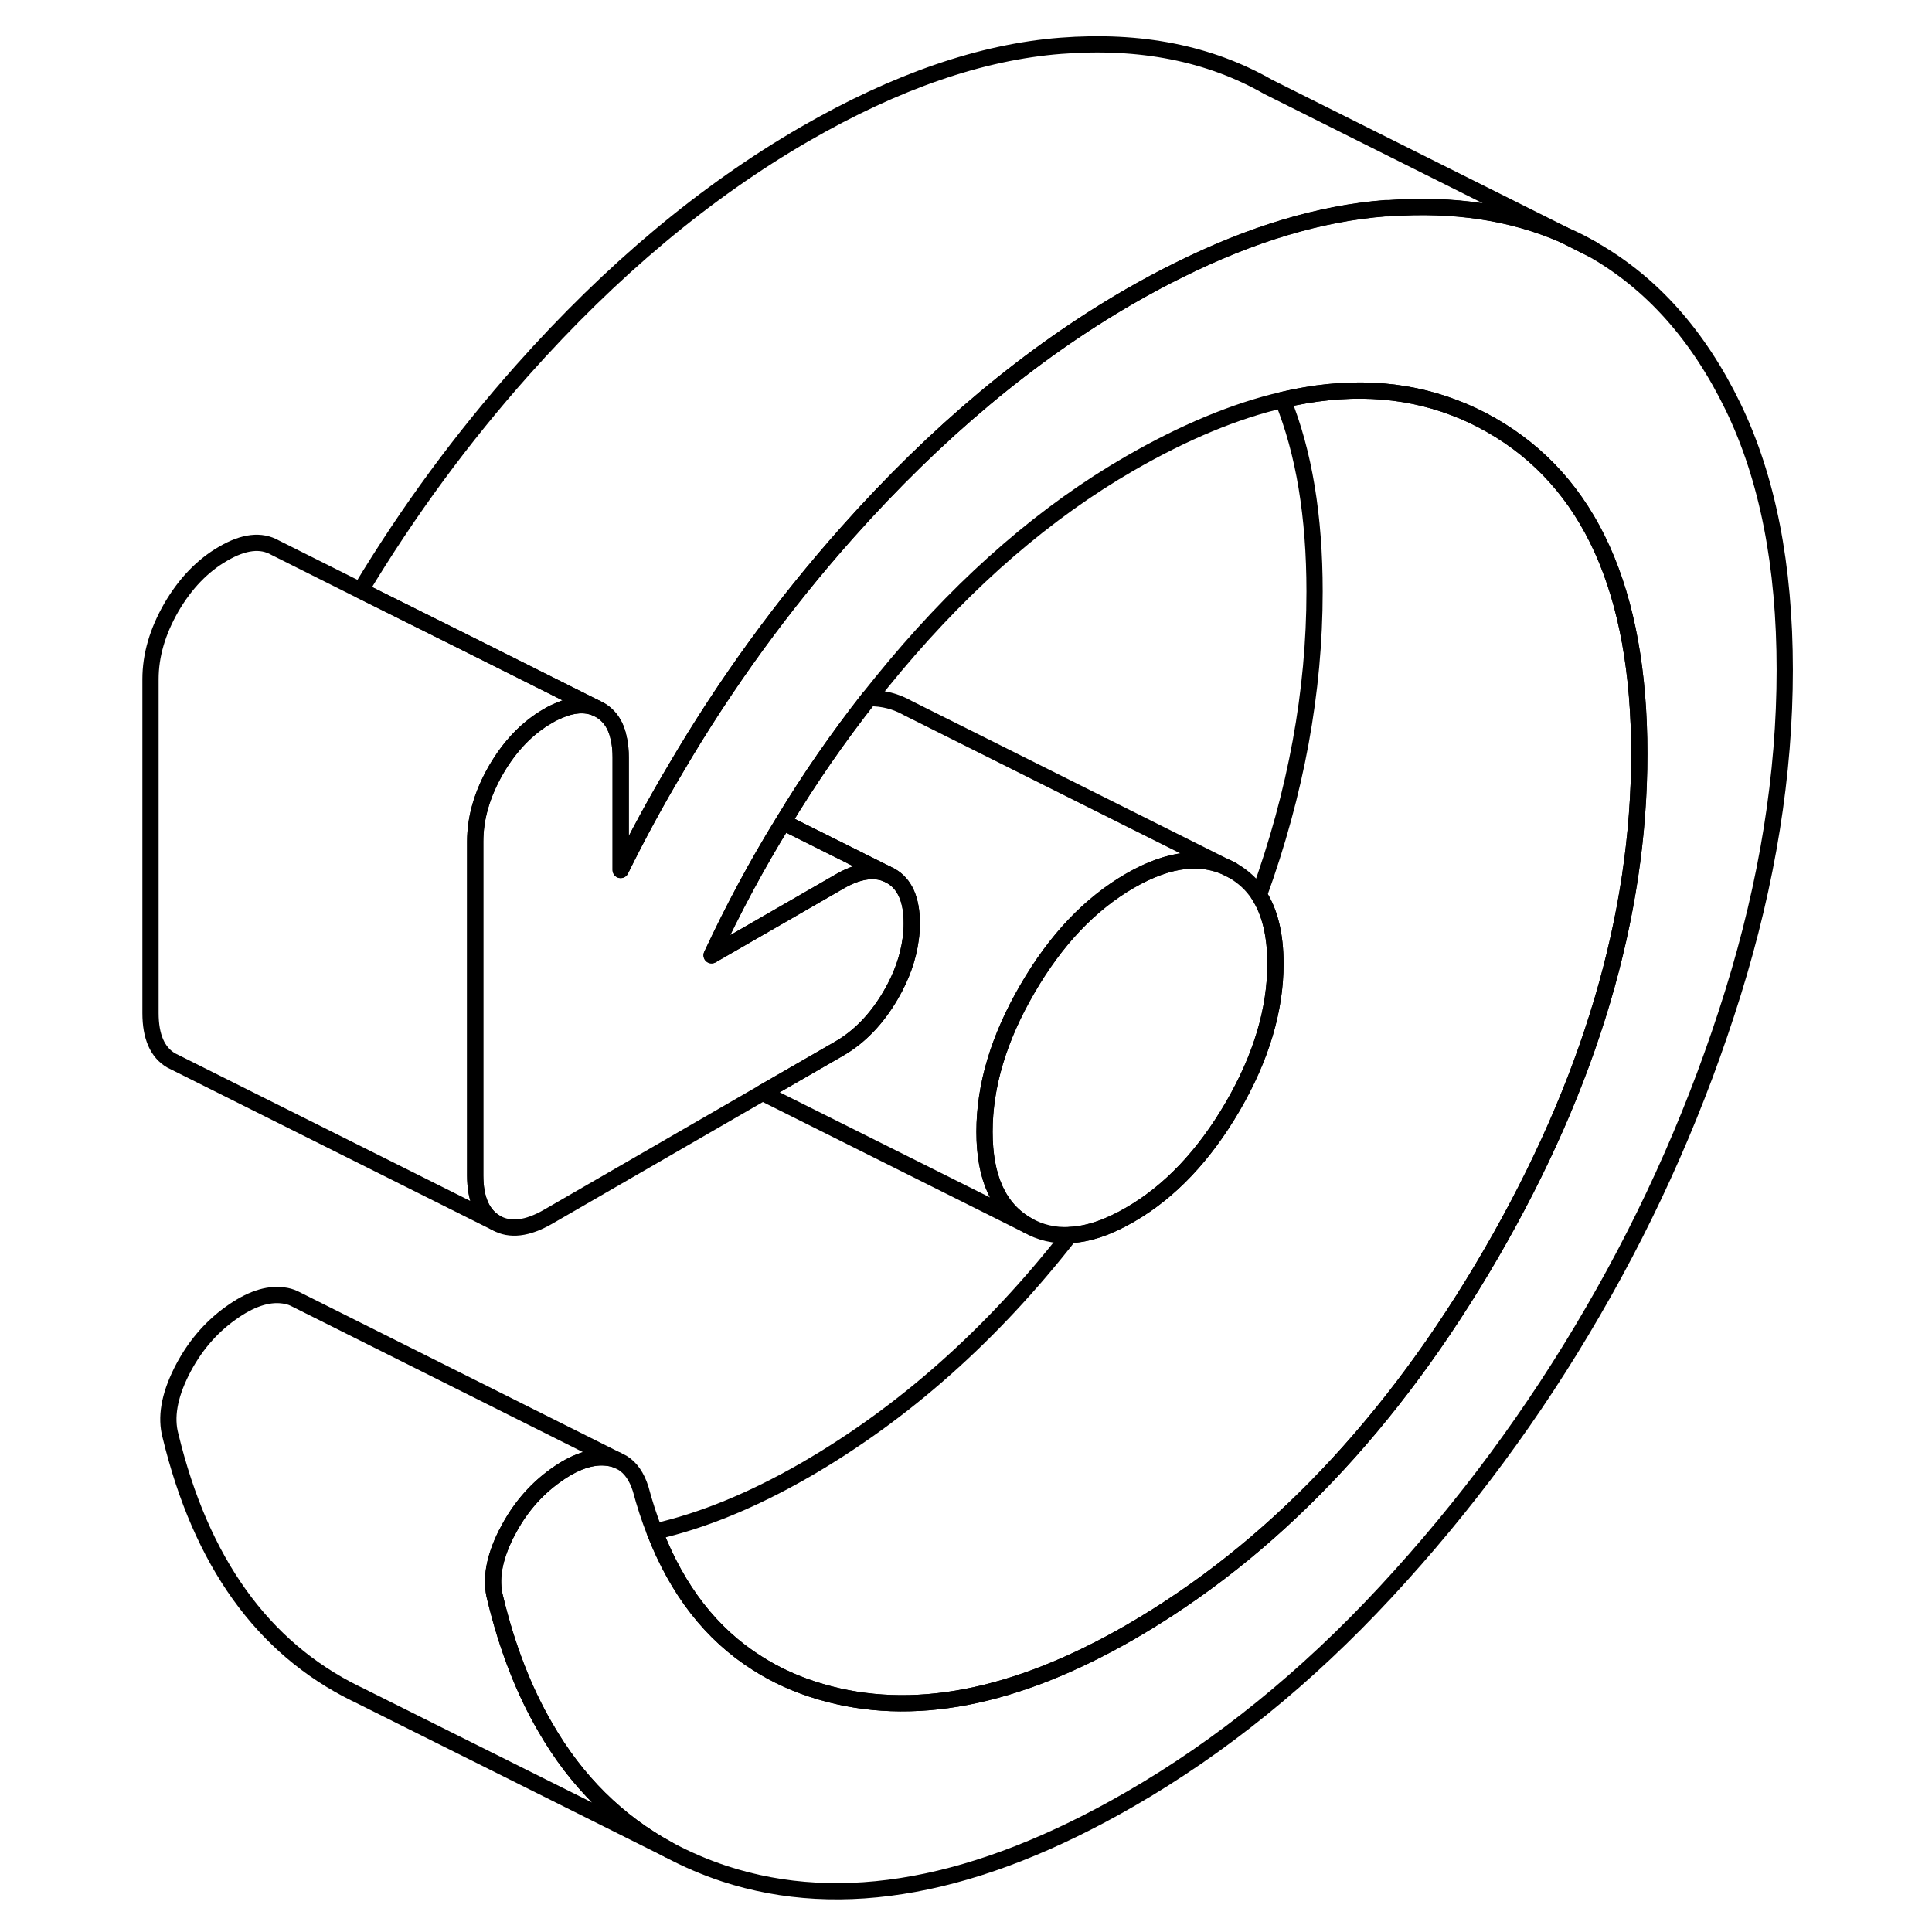 <svg width="48" height="48" viewBox="0 0 105 119" fill="none" xmlns="http://www.w3.org/2000/svg" stroke-width="1px"
     stroke-linecap="round" stroke-linejoin="round">
    <path d="M89.34 14.47L91.11 15.36C90.54 15.03 89.95 14.73 89.34 14.47Z" stroke="currentColor" stroke-linejoin="round"/>
    <path d="M71.56 59.36C71.56 62.19 70.69 65.12 68.93 68.15C67.17 71.17 65.06 73.4 62.6 74.82C61.26 75.6 60.02 76.02 58.89 76.07C57.94 76.12 57.07 75.92 56.27 75.46C54.51 74.46 53.64 72.54 53.64 69.71C53.64 66.88 54.51 63.96 56.27 60.93C58.02 57.9 60.13 55.68 62.6 54.25C65.06 52.83 67.17 52.62 68.93 53.62C69.59 54 70.13 54.5 70.54 55.13C71.22 56.18 71.56 57.59 71.56 59.36Z" stroke="currentColor" stroke-linejoin="round"/>
    <path d="M47.61 53.82C46.79 53.49 45.81 53.65 44.67 54.32L36.83 58.84C38.16 55.99 39.62 53.26 41.24 50.64L47.61 53.82Z" stroke="currentColor" stroke-linejoin="round"/>
    <path d="M29.68 43.6C29.03 43.34 28.28 43.39 27.43 43.76C27.21 43.85 26.98 43.96 26.75 44.1C25.48 44.83 24.41 45.94 23.55 47.42C22.7 48.9 22.27 50.37 22.27 51.83V72.4C22.27 73.85 22.7 74.83 23.55 75.32L3.55 65.32C2.7 64.83 2.27 63.85 2.27 62.4V41.83C2.27 40.37 2.7 38.9 3.55 37.42C4.41 35.94 5.48 34.83 6.75 34.1C8.02 33.36 9.08 33.24 9.94 33.73L15.21 36.37L21.83 39.67L29.68 43.6Z" stroke="currentColor" stroke-linejoin="round"/>
    <path d="M102.93 41.25C102.93 47.68 101.87 54.31 99.74 61.16C97.61 68 94.74 74.55 91.11 80.79C87.49 87.04 83.23 92.8 78.34 98.07C73.45 103.34 68.2 107.59 62.6 110.82C53.19 116.25 44.86 117.78 37.62 115.41C36.41 115.01 35.28 114.52 34.21 113.95C31.04 112.23 28.5 109.72 26.59 106.4C25.26 104.12 24.23 101.46 23.5 98.43C23.2 97.31 23.42 96.01 24.17 94.5C24.19 94.46 24.21 94.43 24.23 94.39C24.97 92.94 25.96 91.78 27.2 90.89C28.39 90.03 29.47 89.66 30.44 89.79C30.65 89.82 30.84 89.86 31.02 89.94L31.34 90.1C31.85 90.41 32.22 90.95 32.46 91.71C32.71 92.64 32.99 93.51 33.32 94.34C34.72 97.96 36.82 100.66 39.62 102.43C40.8 103.19 42.11 103.78 43.55 104.2C49.16 105.85 55.5 104.63 62.6 100.54C71.34 95.49 78.75 87.72 84.84 77.22C90.93 66.72 93.97 56.45 93.97 46.43C93.97 36.41 90.93 29.65 84.84 26.18C84.1 25.76 83.35 25.4 82.57 25.11C79.38 23.89 75.86 23.73 72.01 24.63C69.07 25.31 65.93 26.62 62.6 28.54C57.45 31.51 52.63 35.67 48.15 41C47.6 41.66 47.06 42.32 46.52 43C44.62 45.42 42.85 47.97 41.24 50.64C39.62 53.26 38.16 55.99 36.83 58.84L44.67 54.32C45.81 53.65 46.79 53.49 47.61 53.82L47.87 53.95C48.73 54.44 49.16 55.41 49.16 56.87C49.16 57.2 49.14 57.53 49.09 57.86C48.94 58.99 48.54 60.13 47.87 61.28C47.01 62.76 45.94 63.87 44.67 64.6L39.97 67.31L26.75 74.95C25.48 75.68 24.41 75.81 23.55 75.32C22.7 74.83 22.27 73.85 22.27 72.4V51.83C22.27 50.37 22.7 48.9 23.55 47.42C24.41 45.94 25.48 44.83 26.75 44.1C26.98 43.96 27.21 43.85 27.43 43.76C28.28 43.39 29.03 43.34 29.68 43.6L29.94 43.73C30.57 44.09 30.97 44.7 31.13 45.58C31.2 45.9 31.23 46.26 31.23 46.65V53.59C32.29 51.44 33.42 49.36 34.63 47.33C37.7 42.1 41.22 37.26 45.18 32.81C50.67 26.64 56.47 21.79 62.6 18.25C63.61 17.67 64.61 17.13 65.59 16.65C70.08 14.41 74.33 13.14 78.34 12.83C78.41 12.83 78.47 12.83 78.54 12.83C82.55 12.54 86.13 13.08 89.27 14.45L89.34 14.48L91.11 15.37C94.74 17.43 97.61 20.66 99.74 25.04C101.87 29.43 102.93 34.83 102.93 41.26V41.25Z" stroke="currentColor" stroke-linejoin="round"/>
    <path d="M93.97 46.43C93.97 56.45 90.93 66.72 84.84 77.22C78.75 87.72 71.34 95.49 62.6 100.54C55.5 104.63 49.16 105.85 43.55 104.2C42.11 103.78 40.8 103.19 39.62 102.43C36.82 100.66 34.72 97.96 33.32 94.34C36.26 93.68 39.35 92.41 42.6 90.54C48.67 87.03 54.1 82.21 58.89 76.07C60.02 76.02 61.26 75.6 62.6 74.82C65.06 73.4 67.17 71.17 68.93 68.15C70.69 65.12 71.56 62.19 71.56 59.36C71.56 57.59 71.22 56.18 70.54 55.13C72.83 48.81 73.97 42.57 73.97 36.43C73.97 31.8 73.32 27.87 72.01 24.63C75.86 23.73 79.38 23.89 82.57 25.11C83.35 25.4 84.1 25.76 84.84 26.18C90.93 29.65 93.97 36.4 93.97 46.43Z" stroke="currentColor" stroke-linejoin="round"/>
    <path d="M89.27 14.44C86.13 13.07 82.55 12.53 78.54 12.82C78.47 12.82 78.41 12.82 78.34 12.82C74.33 13.13 70.08 14.4 65.59 16.64C64.61 17.12 63.61 17.66 62.6 18.24C56.47 21.78 50.67 26.63 45.18 32.8C41.22 37.25 37.7 42.09 34.63 47.32C33.42 49.35 32.29 51.43 31.23 53.58V46.64C31.23 46.25 31.2 45.89 31.13 45.57C30.97 44.69 30.57 44.08 29.94 43.72L29.68 43.59L21.83 39.66L15.21 36.36C18.14 31.49 21.47 26.97 25.18 22.8C30.67 16.63 36.47 11.78 42.6 8.24C48.2 5.01 53.45 3.2 58.34 2.82C63.23 2.44 67.49 3.28 71.11 5.35L89.27 14.43V14.44Z" stroke="currentColor" stroke-linejoin="round"/>
    <path d="M68.93 53.62C67.17 52.62 65.06 52.83 62.6 54.25C60.13 55.68 58.02 57.9 56.27 60.93C54.51 63.96 53.64 66.88 53.64 69.71C53.64 72.54 54.51 74.46 56.27 75.46L39.97 67.31L44.67 64.6C45.94 63.87 47.01 62.76 47.87 61.28C48.54 60.13 48.94 58.99 49.09 57.86C49.14 57.53 49.16 57.2 49.16 56.87C49.16 55.41 48.73 54.44 47.87 53.95L47.61 53.82L41.24 50.64C42.85 47.97 44.62 45.42 46.52 43C47.39 42.99 48.19 43.2 48.93 43.62L68.93 53.62Z" stroke="currentColor" stroke-linejoin="round"/>
    <path d="M34.21 113.95L15.02 104.37L14.89 104.31C9.17 101.49 5.38 96.2 3.5 88.43C3.2 87.31 3.42 86.01 4.17 84.5C4.92 83 5.93 81.8 7.2 80.89C8.39 80.03 9.47 79.66 10.44 79.79C10.69 79.82 10.91 79.88 11.12 79.98L31.02 89.94C30.84 89.86 30.65 89.82 30.44 89.79C29.47 89.66 28.39 90.03 27.2 90.89C25.96 91.78 24.97 92.94 24.23 94.39C24.21 94.43 24.19 94.46 24.17 94.5C23.42 96.01 23.2 97.31 23.5 98.43C24.23 101.46 25.26 104.12 26.59 106.4C28.5 109.72 31.04 112.23 34.21 113.95Z" stroke="currentColor" stroke-linejoin="round"/>
</svg>